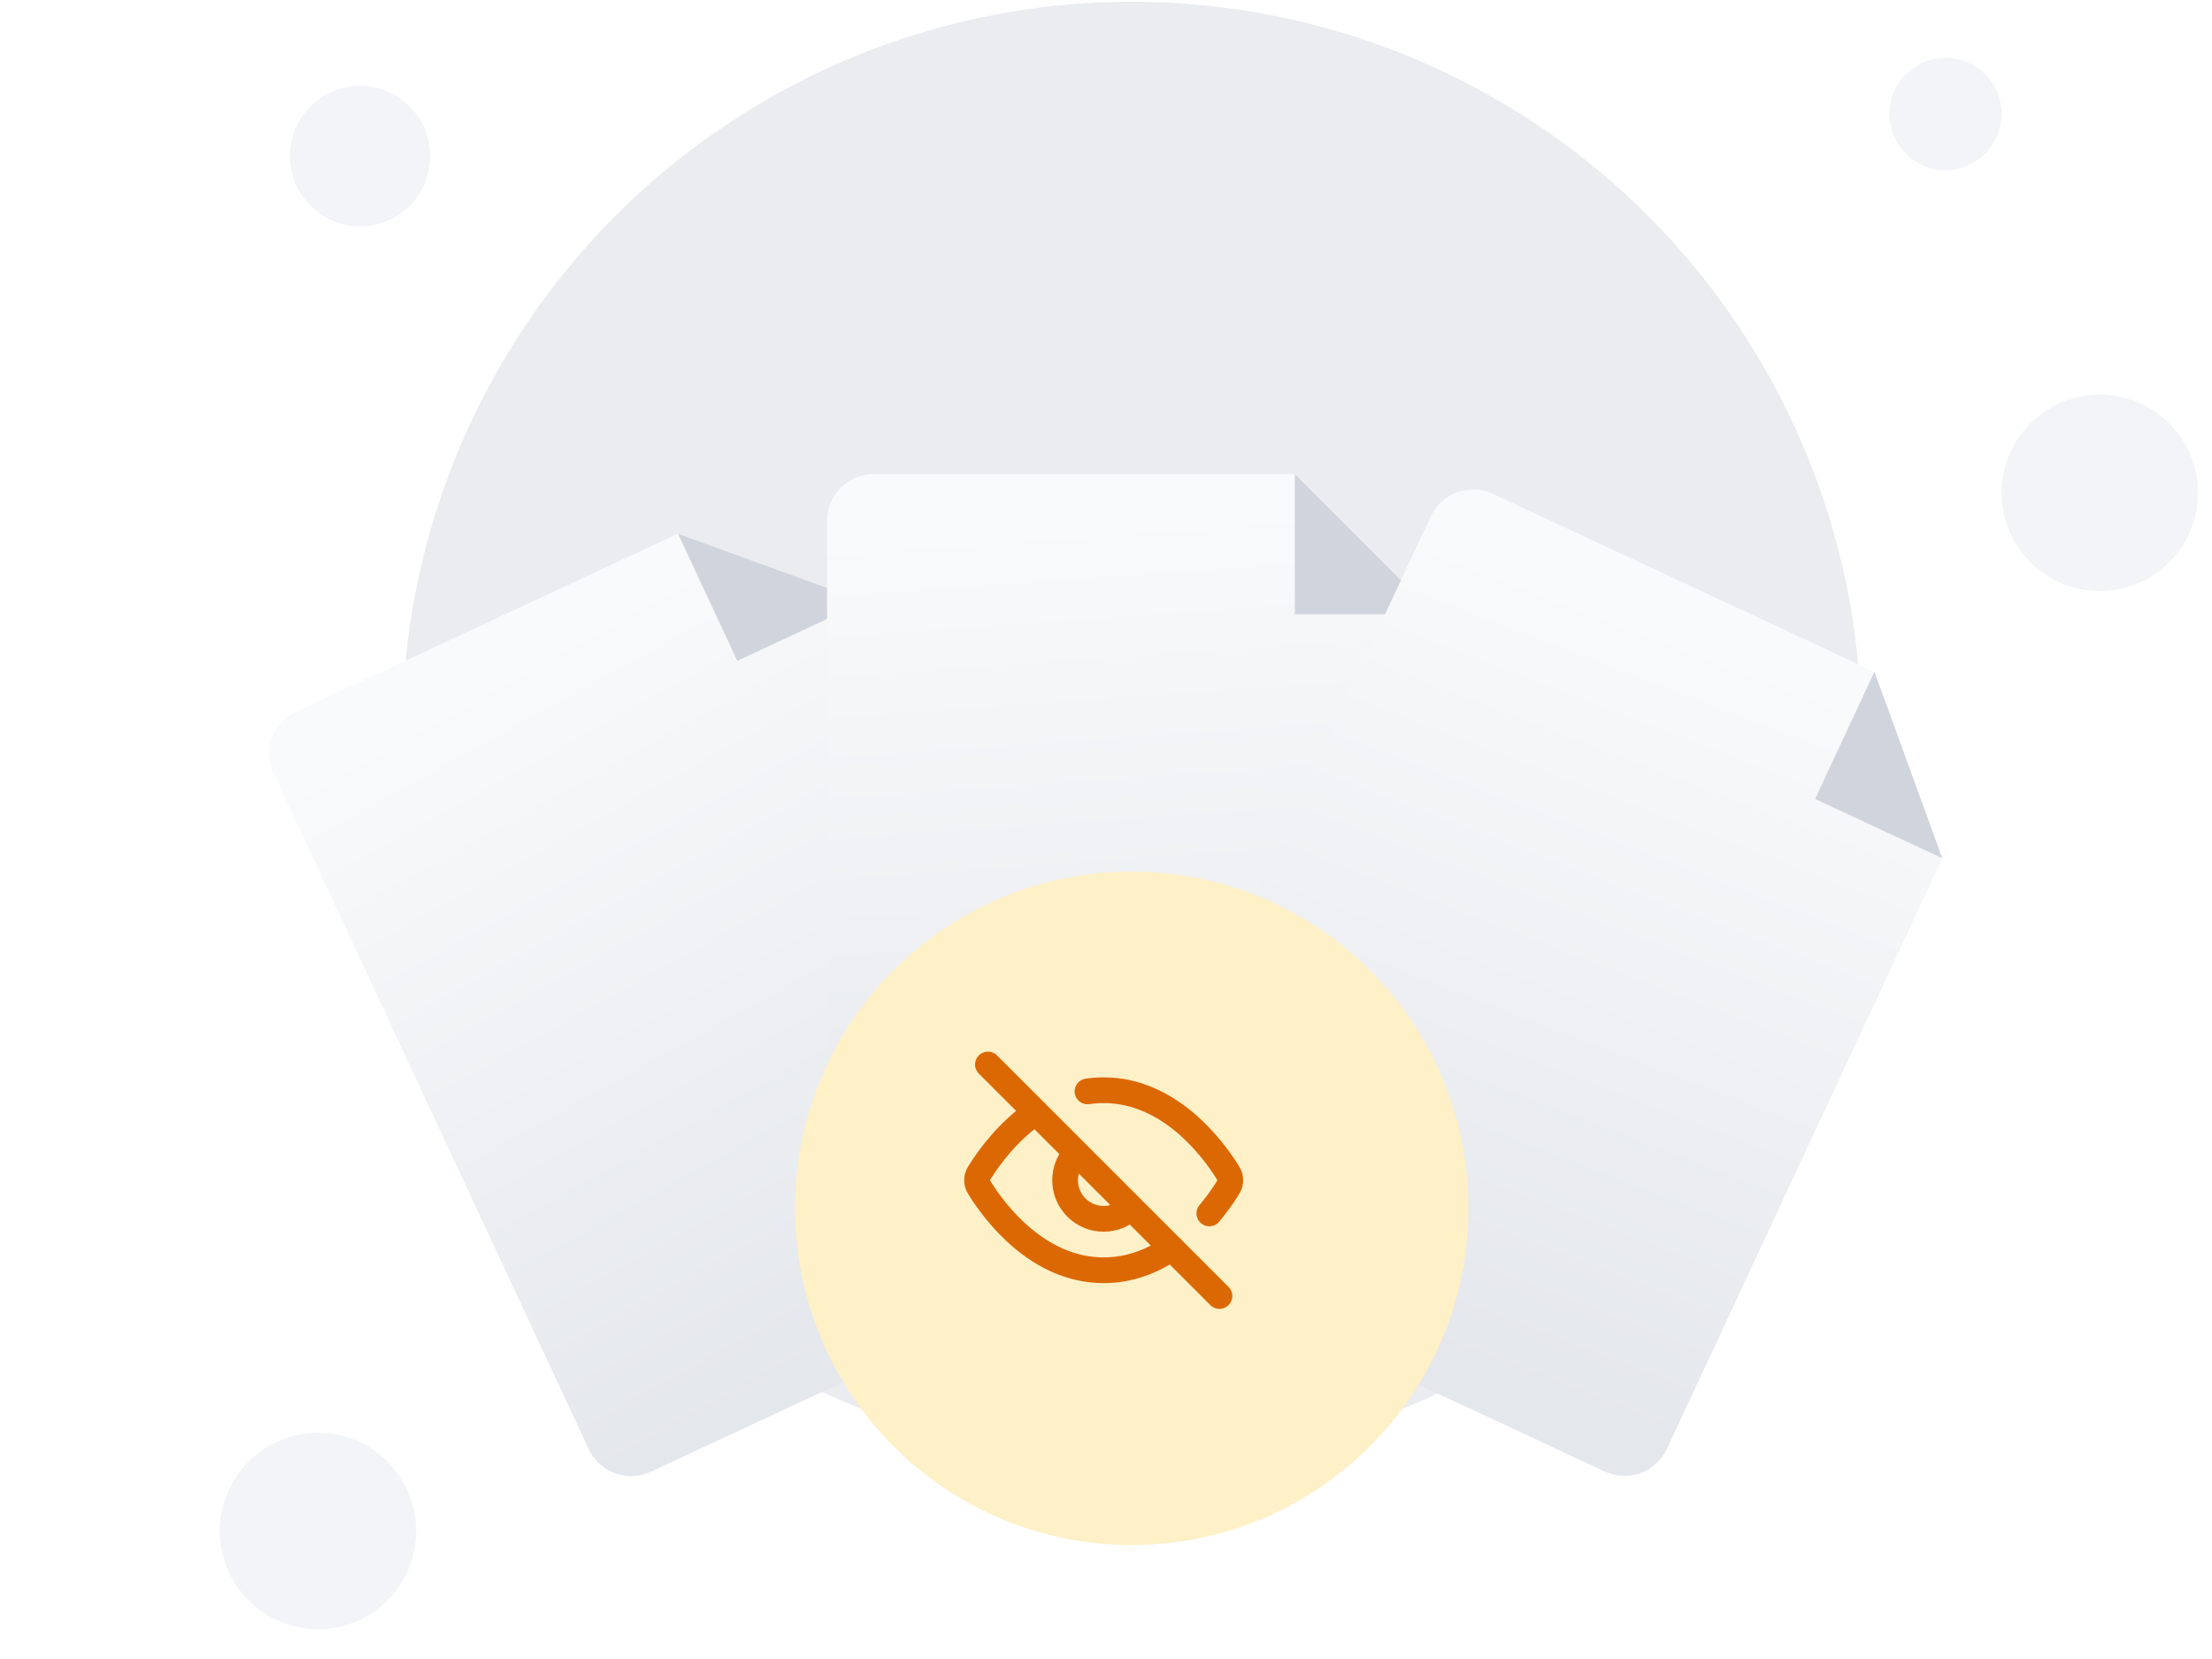 <svg width="172" height="129" viewBox="0 0 172 129" fill="none" xmlns="http://www.w3.org/2000/svg">
<circle cx="88.001" cy="56.864" r="56.727" fill="#EAECF0"/>
<g filter="url(#filter0_dd_4871_67641)">
<path d="M50.613 86.438L86.873 69.53C88.693 68.681 89.481 66.517 88.632 64.696L67.218 18.774L52.718 13.497L23.05 27.331C21.23 28.18 20.442 30.344 21.291 32.164L45.779 84.679C46.628 86.5 48.792 87.287 50.613 86.438Z" fill="url(#paint0_linear_4871_67641)"/>
<path d="M52.719 13.497L67.219 18.775L57.33 23.386L52.719 13.497Z" fill="#D0D5DD"/>
</g>
<g filter="url(#filter1_dd_4871_67641)">
<path d="M67.946 74.082H107.954C109.963 74.082 111.592 72.453 111.592 70.445V19.775L100.68 8.864H67.946C65.937 8.864 64.309 10.492 64.309 12.501V70.445C64.309 72.453 65.937 74.082 67.946 74.082Z" fill="url(#paint1_linear_4871_67641)"/>
<path d="M100.68 8.864L111.591 19.775H100.68V8.864Z" fill="#D0D5DD"/>
</g>
<g filter="url(#filter2_dd_4871_67641)">
<path d="M88.519 69.508L124.779 86.417C126.6 87.266 128.764 86.478 129.613 84.658L151.027 38.736L145.749 24.235L116.082 10.401C114.261 9.552 112.097 10.34 111.248 12.16L86.76 64.675C85.911 66.496 86.699 68.659 88.519 69.508Z" fill="url(#paint2_linear_4871_67641)"/>
<path d="M145.75 24.235L151.028 38.736L141.139 34.124L145.75 24.235Z" fill="#D0D5DD"/>
</g>
<circle cx="28.001" cy="12.136" r="5.455" fill="#F2F4F7"/>
<circle cx="24.728" cy="119.046" r="7.636" fill="#F2F4F7"/>
<circle cx="163.273" cy="38.318" r="7.636" fill="#F2F4F7"/>
<circle cx="151.274" cy="8.864" r="4.364" fill="#F2F4F7"/>
<path d="M61.818 93.955C61.818 79.495 73.54 67.773 88 67.773C102.46 67.773 114.182 79.495 114.182 93.955C114.182 108.415 102.46 120.137 88 120.137C73.54 120.137 61.818 108.415 61.818 93.955Z" fill="#FEF0C7"/>
<path d="M84.561 84.865C84.968 84.805 85.387 84.773 85.819 84.773C90.924 84.773 94.274 89.278 95.399 91.06C95.535 91.275 95.603 91.383 95.641 91.55C95.67 91.674 95.67 91.872 95.641 91.996C95.603 92.163 95.535 92.271 95.397 92.489C95.098 92.963 94.641 93.63 94.035 94.353M80.543 86.488C78.381 87.955 76.913 89.992 76.24 91.058C76.103 91.275 76.034 91.383 75.996 91.549C75.968 91.674 75.967 91.871 75.996 91.996C76.034 92.163 76.102 92.27 76.239 92.486C77.364 94.268 80.714 98.773 85.819 98.773C87.877 98.773 89.65 98.04 91.107 97.05M76.819 82.773L94.819 100.773M83.698 89.652C83.155 90.195 82.819 90.945 82.819 91.773C82.819 93.43 84.162 94.773 85.819 94.773C86.647 94.773 87.397 94.437 87.94 93.894" stroke="#DC6803" stroke-width="2" stroke-linecap="round" stroke-linejoin="round"/>
<defs>
<filter id="filter0_dd_4871_67641" x="-0.246" y="8.885" width="110.416" height="119.09" filterUnits="userSpaceOnUse" color-interpolation-filters="sRGB">
<feFlood flood-opacity="0" result="BackgroundImageFix"/>
<feColorMatrix in="SourceAlpha" type="matrix" values="0 0 0 0 0 0 0 0 0 0 0 0 0 0 0 0 0 0 127 0" result="hardAlpha"/>
<feMorphology radius="4" operator="erode" in="SourceAlpha" result="effect1_dropShadow_4871_67641"/>
<feOffset dy="8"/>
<feGaussianBlur stdDeviation="4"/>
<feComposite in2="hardAlpha" operator="out"/>
<feColorMatrix type="matrix" values="0 0 0 0 0.063 0 0 0 0 0.094 0 0 0 0 0.157 0 0 0 0.03 0"/>
<feBlend mode="normal" in2="BackgroundImageFix" result="effect1_dropShadow_4871_67641"/>
<feColorMatrix in="SourceAlpha" type="matrix" values="0 0 0 0 0 0 0 0 0 0 0 0 0 0 0 0 0 0 127 0" result="hardAlpha"/>
<feMorphology radius="4" operator="erode" in="SourceAlpha" result="effect2_dropShadow_4871_67641"/>
<feOffset dy="20"/>
<feGaussianBlur stdDeviation="12"/>
<feComposite in2="hardAlpha" operator="out"/>
<feColorMatrix type="matrix" values="0 0 0 0 0.063 0 0 0 0 0.094 0 0 0 0 0.157 0 0 0 0.08 0"/>
<feBlend mode="normal" in2="effect1_dropShadow_4871_67641" result="effect2_dropShadow_4871_67641"/>
<feBlend mode="normal" in="SourceGraphic" in2="effect2_dropShadow_4871_67641" result="shape"/>
</filter>
<filter id="filter1_dd_4871_67641" x="44.309" y="8.864" width="87.283" height="105.218" filterUnits="userSpaceOnUse" color-interpolation-filters="sRGB">
<feFlood flood-opacity="0" result="BackgroundImageFix"/>
<feColorMatrix in="SourceAlpha" type="matrix" values="0 0 0 0 0 0 0 0 0 0 0 0 0 0 0 0 0 0 127 0" result="hardAlpha"/>
<feMorphology radius="4" operator="erode" in="SourceAlpha" result="effect1_dropShadow_4871_67641"/>
<feOffset dy="8"/>
<feGaussianBlur stdDeviation="4"/>
<feComposite in2="hardAlpha" operator="out"/>
<feColorMatrix type="matrix" values="0 0 0 0 0.063 0 0 0 0 0.094 0 0 0 0 0.157 0 0 0 0.03 0"/>
<feBlend mode="normal" in2="BackgroundImageFix" result="effect1_dropShadow_4871_67641"/>
<feColorMatrix in="SourceAlpha" type="matrix" values="0 0 0 0 0 0 0 0 0 0 0 0 0 0 0 0 0 0 127 0" result="hardAlpha"/>
<feMorphology radius="4" operator="erode" in="SourceAlpha" result="effect2_dropShadow_4871_67641"/>
<feOffset dy="20"/>
<feGaussianBlur stdDeviation="12"/>
<feComposite in2="hardAlpha" operator="out"/>
<feColorMatrix type="matrix" values="0 0 0 0 0.063 0 0 0 0 0.094 0 0 0 0 0.157 0 0 0 0.08 0"/>
<feBlend mode="normal" in2="effect1_dropShadow_4871_67641" result="effect2_dropShadow_4871_67641"/>
<feBlend mode="normal" in="SourceGraphic" in2="effect2_dropShadow_4871_67641" result="shape"/>
</filter>
<filter id="filter2_dd_4871_67641" x="65.223" y="8.864" width="110.416" height="119.09" filterUnits="userSpaceOnUse" color-interpolation-filters="sRGB">
<feFlood flood-opacity="0" result="BackgroundImageFix"/>
<feColorMatrix in="SourceAlpha" type="matrix" values="0 0 0 0 0 0 0 0 0 0 0 0 0 0 0 0 0 0 127 0" result="hardAlpha"/>
<feMorphology radius="4" operator="erode" in="SourceAlpha" result="effect1_dropShadow_4871_67641"/>
<feOffset dy="8"/>
<feGaussianBlur stdDeviation="4"/>
<feComposite in2="hardAlpha" operator="out"/>
<feColorMatrix type="matrix" values="0 0 0 0 0.063 0 0 0 0 0.094 0 0 0 0 0.157 0 0 0 0.03 0"/>
<feBlend mode="normal" in2="BackgroundImageFix" result="effect1_dropShadow_4871_67641"/>
<feColorMatrix in="SourceAlpha" type="matrix" values="0 0 0 0 0 0 0 0 0 0 0 0 0 0 0 0 0 0 127 0" result="hardAlpha"/>
<feMorphology radius="4" operator="erode" in="SourceAlpha" result="effect2_dropShadow_4871_67641"/>
<feOffset dy="20"/>
<feGaussianBlur stdDeviation="12"/>
<feComposite in2="hardAlpha" operator="out"/>
<feColorMatrix type="matrix" values="0 0 0 0 0.063 0 0 0 0 0.094 0 0 0 0 0.157 0 0 0 0.08 0"/>
<feBlend mode="normal" in2="effect1_dropShadow_4871_67641" result="effect2_dropShadow_4871_67641"/>
<feBlend mode="normal" in="SourceGraphic" in2="effect2_dropShadow_4871_67641" result="shape"/>
</filter>
<linearGradient id="paint0_linear_4871_67641" x1="48.482" y1="86.58" x2="19.586" y2="34.448" gradientUnits="userSpaceOnUse">
<stop stop-color="#E4E7EC"/>
<stop offset="1" stop-color="#F9FAFB"/>
</linearGradient>
<linearGradient id="paint1_linear_4871_67641" x1="65.955" y1="73.31" x2="61.798" y2="13.85" gradientUnits="userSpaceOnUse">
<stop stop-color="#E4E7EC"/>
<stop offset="1" stop-color="#F9FAFB"/>
</linearGradient>
<linearGradient id="paint2_linear_4871_67641" x1="87.041" y1="67.968" x2="108.402" y2="12.322" gradientUnits="userSpaceOnUse">
<stop stop-color="#E4E7EC"/>
<stop offset="1" stop-color="#F9FAFB"/>
</linearGradient>
</defs>
</svg>
